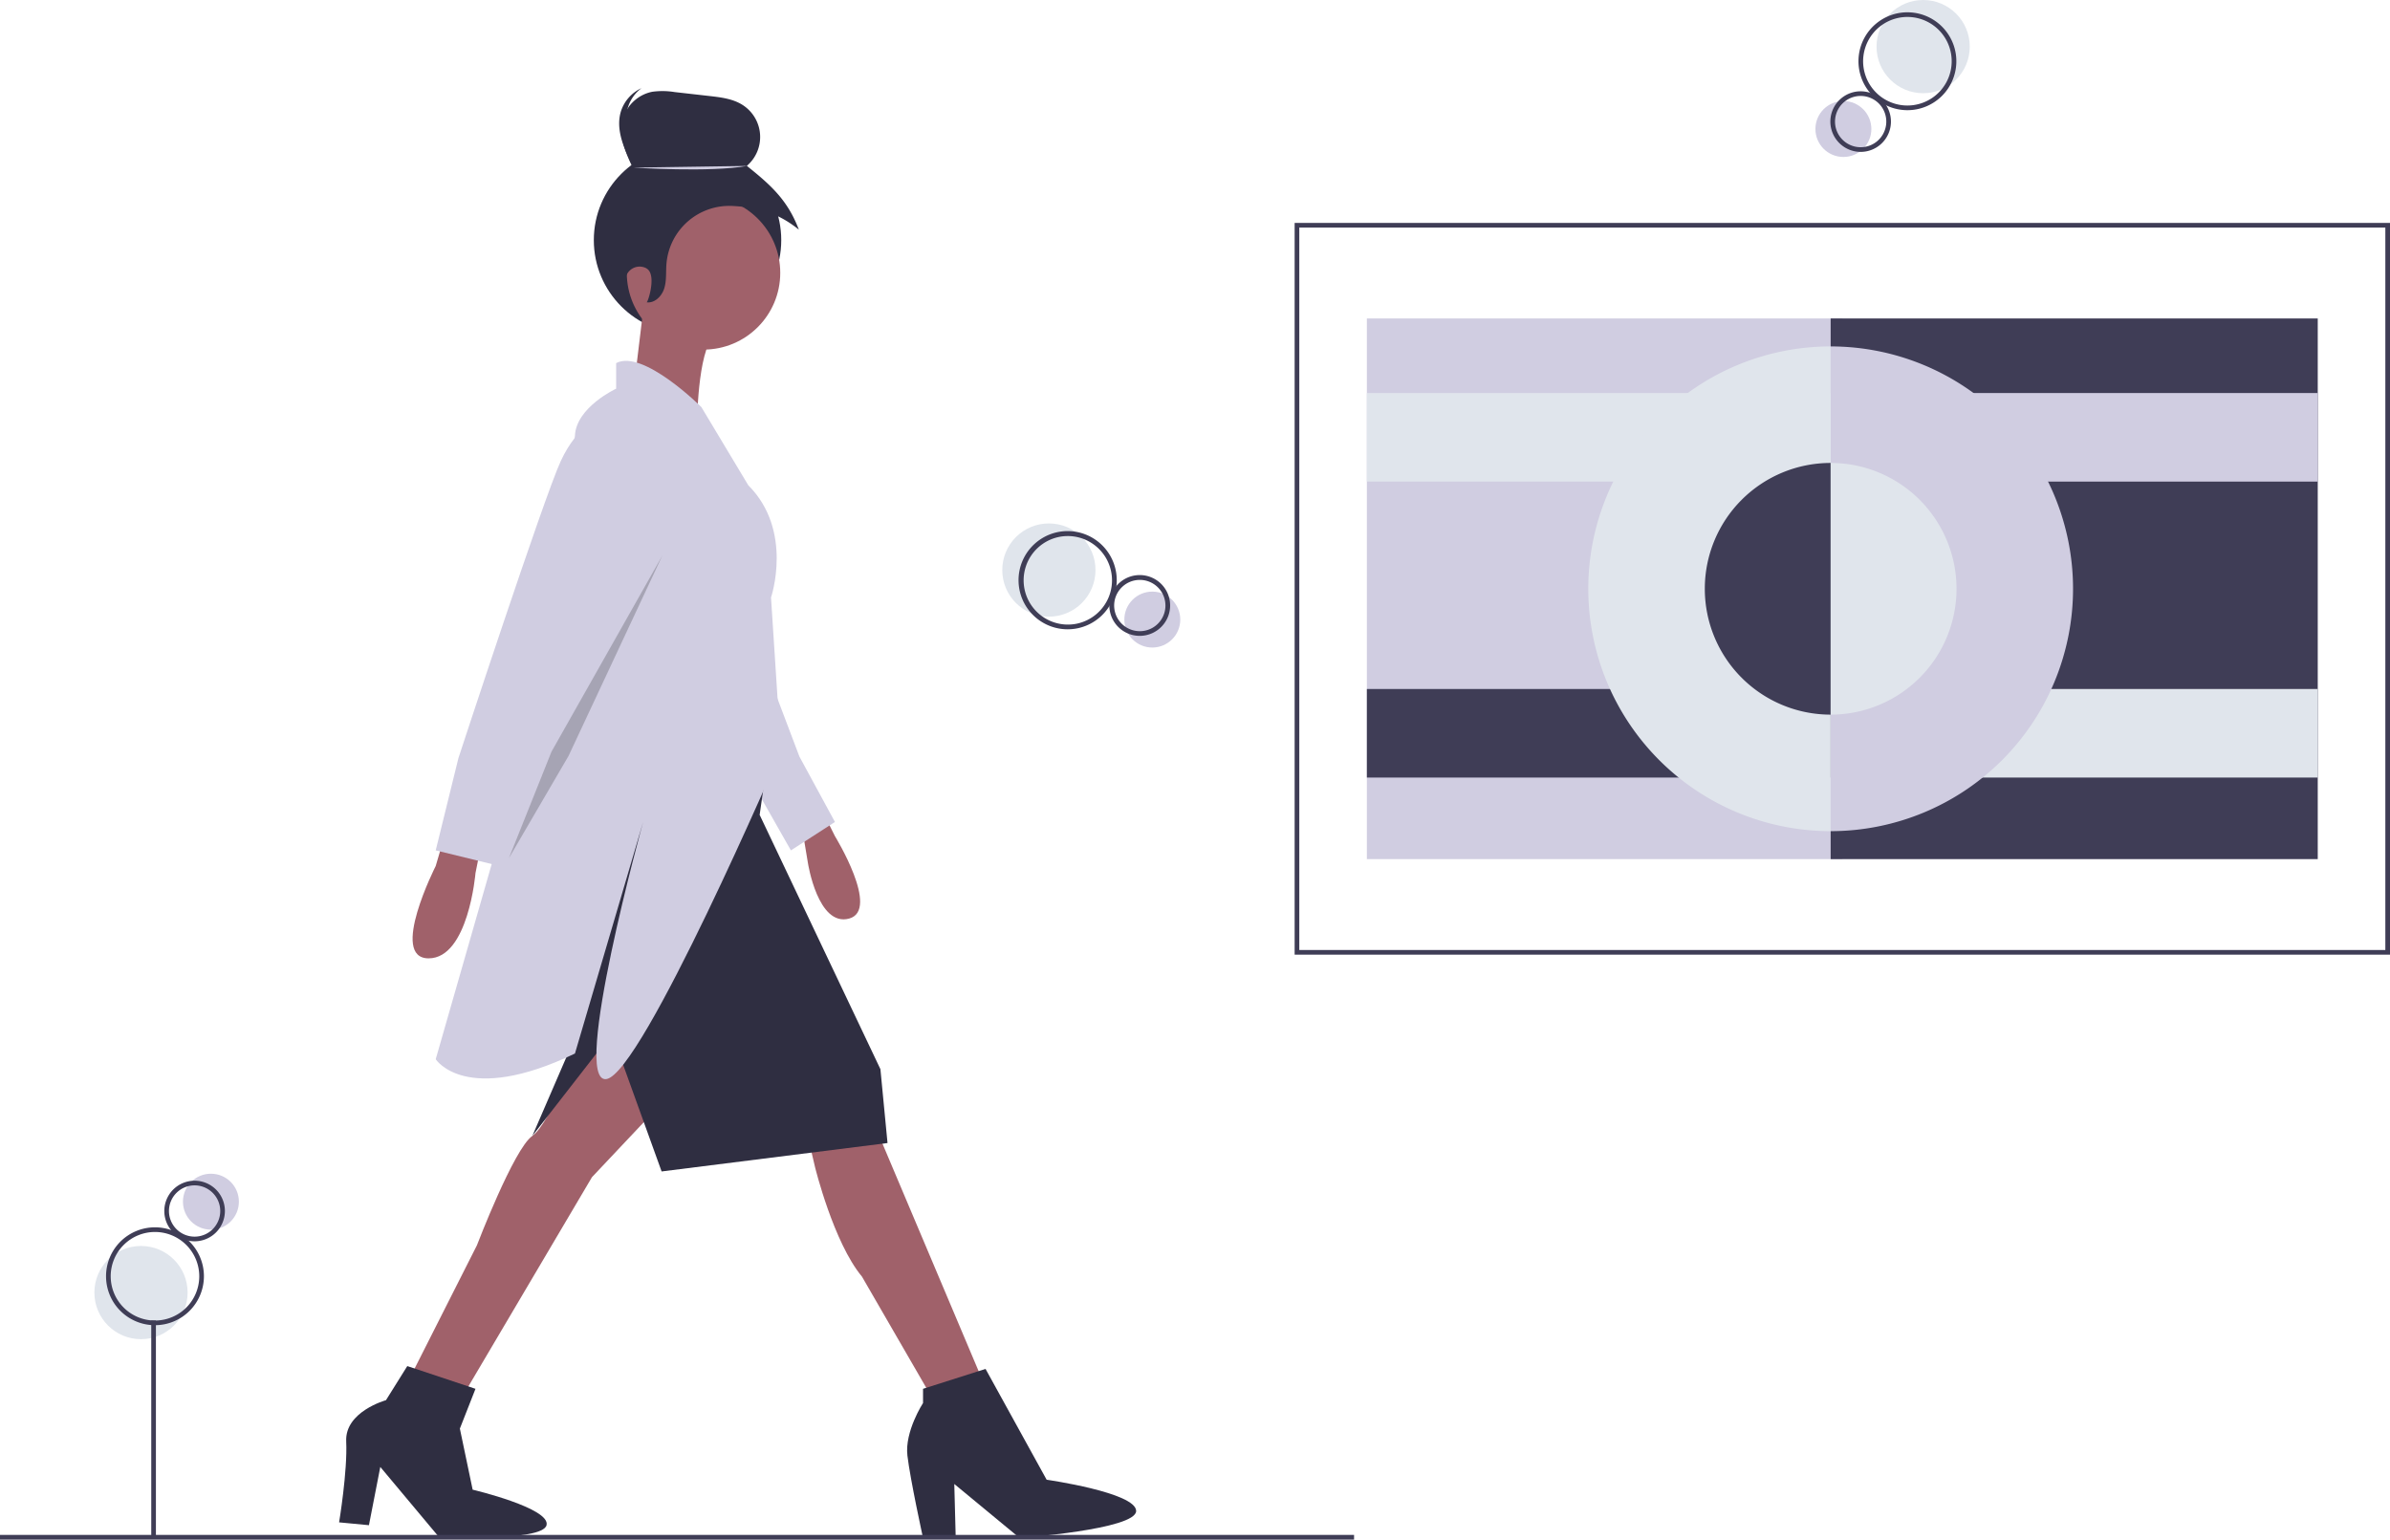 <svg id="e3b61a59-a2b9-4f1a-bc37-9d546182a2b5" data-name="Layer 1" xmlns="http://www.w3.org/2000/svg" width="1025.5" height="660.657" viewBox="0 0 1025.5 660.657"><title>designer_mindset</title><circle cx="90.5" cy="515.657" r="12" fill="#d0cde1"/><circle cx="60.5" cy="554.657" r="20" fill="#e0e5ec"/><circle cx="295.007" cy="103.045" r="40.21" fill="#2f2e41"/><path d="M439.413,466.29l6.096,12.193s19.508,31.701,6.096,35.358-17.679-23.775-17.679-23.775l-2.438-14.631Z" transform="translate(-87.25 -119.672)" fill="#a0616a"/><polygon points="327.778 284.436 343.019 324.671 358.259 352.714 339.361 364.907 324.12 338.083 305.832 296.019 327.778 284.436" fill="#d0cde1"/><path d="M371.745,592.482,341.263,624.792l-53.647,90.834-23.166-7.316,27.433-54.257s15.85-41.455,23.775-46.941,21.337-41.455,21.337-41.455l14.631-11.583Z" transform="translate(-87.25 -119.672)" fill="#a0616a"/><path d="M434.536,610.161l2.438,10.364s7.925,32.31,20.118,46.941l29.262,50.599,21.947-7.316L465.017,608.332Z" transform="translate(-87.25 -119.672)" fill="#a0616a"/><circle cx="301.869" cy="117.094" r="32.92" fill="#a0616a"/><path d="M363.21,252.921l-4.267,35.358,27.433,13.412s0-30.481,7.316-38.406Z" transform="translate(-87.25 -119.672)" fill="#a0616a"/><path d="M277.253,480.921l-3.048,10.364S254.087,530.91,271.156,530.91s20.118-36.578,20.118-36.578l1.829-9.144Z" transform="translate(-87.25 -119.672)" fill="#a0616a"/><path d="M417.467,439.466l-4.267,29.872,51.818,109.123,3.048,31.701L371.135,622.354l-21.337-59.134-34.139,43.893,19.508-45.112s6.096-30.481,4.267-38.406,1.219-47.551,6.706-57.305S417.467,439.466,417.467,439.466Z" transform="translate(-87.25 -119.672)" fill="#2f2e41"/><path d="M291.274,715.627l-29.262-9.754-9.144,14.631s-17.679,4.877-17.07,17.679S232.75,772.931,232.75,772.931l12.802,1.219,4.877-24.995,24.995,29.872s44.503,2.439,46.332-4.877S290.055,758.91,290.055,758.91L284.568,732.696Z" transform="translate(-87.25 -119.672)" fill="#2f2e41"/><path d="M510.13,707.092l-26.824,8.535v6.096s-7.925,12.193-6.706,22.556,6.706,35.358,6.706,35.358h14.021l-.61-23.166,28.043,23.166s49.989-3.658,49.989-11.583-38.406-13.412-38.406-13.412Z" transform="translate(-87.25 -119.672)" fill="#2f2e41"/><path d="M388.205,294.375s-24.995-24.995-36.578-18.898V286.45s-17.07,7.925-17.679,20.118-18.289,123.144-18.289,123.144L274.205,574.193s12.802,20.118,59.743-2.438l29.262-99.369S332.119,584.557,347.36,582.728,422.344,441.905,422.344,441.905L418.076,376.065s9.754-28.652-9.754-48.16Z" transform="translate(-87.25 -119.672)" fill="#d0cde1"/><path d="M345.531,298.033s-10.364,3.658-17.679,19.508-43.893,127.412-43.893,127.412l-9.754,39.626,27.433,6.706,13.412-40.845,49.989-92.663S372.964,309.006,345.531,298.033Z" transform="translate(-87.25 -119.672)" fill="#d0cde1"/><path d="M347.94,210.503c.617-7.525,4.219-15.238,10.882-18.79-3.346-6.72-6.336-14.39-4.13-21.565a16.458,16.458,0,0,1,12.399-11.094,32.301,32.301,0,0,1,9.633.125l15.022,1.704c4.873.553,9.935,1.169,14.079,3.791a16.309,16.309,0,0,1,1.884,26.176c10.51,8.407,17.534,14.788,22.316,27.368-8.763-7.055-17.15-9.553-28.384-10.161a27.055,27.055,0,0,0-28.426,24.79c-.29,3.51.098,7.125-.924,10.496s-4.1,6.529-7.587,6.037c.484.068,3.462-8.874,1.365-13.001l-.033-.066a3.929,3.929,0,0,0-2.135-1.832,6.148,6.148,0,0,0-8.172,4.276c-1.166,4.479-3.032,10.193-4.662,8.677-2.134-1.987-1.237-19.503-1.813-22.218A50.983,50.983,0,0,1,347.94,210.503Z" transform="translate(-87.25 -119.672)" fill="#2f2e41"/><path d="M358.987,191.593s33.04,2.155,48.841-.718" transform="translate(-87.25 -119.672)" fill="#d0cde1"/><path d="M360.861,187.172c-3.346-6.72-6.336-14.39-4.13-21.565a16.291,16.291,0,0,1,5.763-8.101,16.496,16.496,0,0,0-8.811,9.93c-2.206,7.175.784,14.846,4.13,21.565C360.467,188.605,354.198,190.724,360.861,187.172Z" transform="translate(-87.25 -119.672)" fill="#2f2e41"/><polygon points="284.19 238.409 236.639 322.538 218.35 368.26 243.955 324.367 284.19 238.409" opacity="0.2"/><rect x="64.901" y="566.657" width="2" height="93" fill="#3f3d56"/><path d="M153.75,688.328a21,21,0,1,1,21-21A21.024,21.024,0,0,1,153.75,688.328Zm0-40a19,19,0,1,0,19,19A19.022,19.022,0,0,0,153.75,648.328Z" transform="translate(-87.25 -119.672)" fill="#3f3d56"/><path d="M170.75,652.328a13,13,0,1,1,13-13A13.015,13.015,0,0,1,170.75,652.328Zm0-24a11,11,0,1,0,11,11A11.012,11.012,0,0,0,170.75,628.328Z" transform="translate(-87.25 -119.672)" fill="#3f3d56"/><circle cx="494.432" cy="265.865" r="12" fill="#d0cde1"/><circle cx="450.054" cy="244.614" r="20" fill="#e0e5ec"/><path d="M545.355,389.709a21.07,21.07,0,1,1,4.401-.465A21.181,21.181,0,0,1,545.355,389.709Zm.081-40.013a19.177,19.177,0,0,0-3.982.42,19,19,0,0,0,7.888,37.172h0a19.004,19.004,0,0,0-3.906-37.592Z" transform="translate(-87.25 -119.672)" fill="#3f3d56"/><path d="M576.29,392.524a13.042,13.042,0,1,1,2.725-.288h0A13.127,13.127,0,0,1,576.29,392.524Zm.028-24.006a11.001,11.001,0,1,0,10.758,8.718A10.996,10.996,0,0,0,576.318,368.518Z" transform="translate(-87.25 -119.672)" fill="#3f3d56"/><circle cx="790.962" cy="55.355" r="12" fill="#d0cde1"/><circle cx="825.184" cy="20.002" r="20" fill="#e0e5ec"/><path d="M905.695,166.95a21.01,21.01,0,0,1-20.88-23.379h0a21,21,0,1,1,20.88,23.379Zm-18.894-23.152a19,19,0,1,0,7.051-12.719,19.022,19.022,0,0,0-7.051,12.719Z" transform="translate(-87.25 -119.672)" fill="#3f3d56"/><path d="M885.645,184.846a13.202,13.202,0,0,1-1.497-.085,13.015,13.015,0,0,1-11.444-14.389h0a12.999,12.999,0,1,1,12.941,14.474ZM874.689,170.599a11.001,11.001,0,1,0,12.175-9.684,11.014,11.014,0,0,0-12.175,9.684Z" transform="translate(-87.25 -119.672)" fill="#3f3d56"/><rect x="586.5" y="136.657" width="204" height="232" fill="#d0cde1"/><rect x="785.5" y="136.657" width="209" height="232" fill="#3f3d56"/><rect x="586.5" y="168.657" width="204" height="38" fill="#e0e5ec"/><rect x="790.5" y="168.657" width="204" height="38" fill="#d0cde1"/><rect x="586.5" y="295.657" width="204" height="38" fill="#3f3d56"/><rect x="790.5" y="295.657" width="204" height="38" fill="#e0e5ec"/><path d="M872.75,268.328v208a104,104,0,0,0,0-208Z" transform="translate(-87.25 -119.672)" fill="#d0cde1"/><path d="M768.75,372.328a104,104,0,0,0,104,104v-208A104,104,0,0,0,768.75,372.328Z" transform="translate(-87.25 -119.672)" fill="#e0e5ec"/><path d="M818.75,372.328a54,54,0,0,0,54,54v-108A54,54,0,0,0,818.75,372.328Z" transform="translate(-87.25 -119.672)" fill="#3f3d56"/><path d="M926.75,372.328a54,54,0,0,1-54,54v-108A54,54,0,0,1,926.75,372.328Z" transform="translate(-87.25 -119.672)" fill="#e0e5ec"/><path d="M1112.75,529.328h-470v-314h470Zm-468-2h466v-310h-466Z" transform="translate(-87.25 -119.672)" fill="#3f3d56"/><rect y="658.657" width="581" height="2" fill="#3f3d56"/></svg>